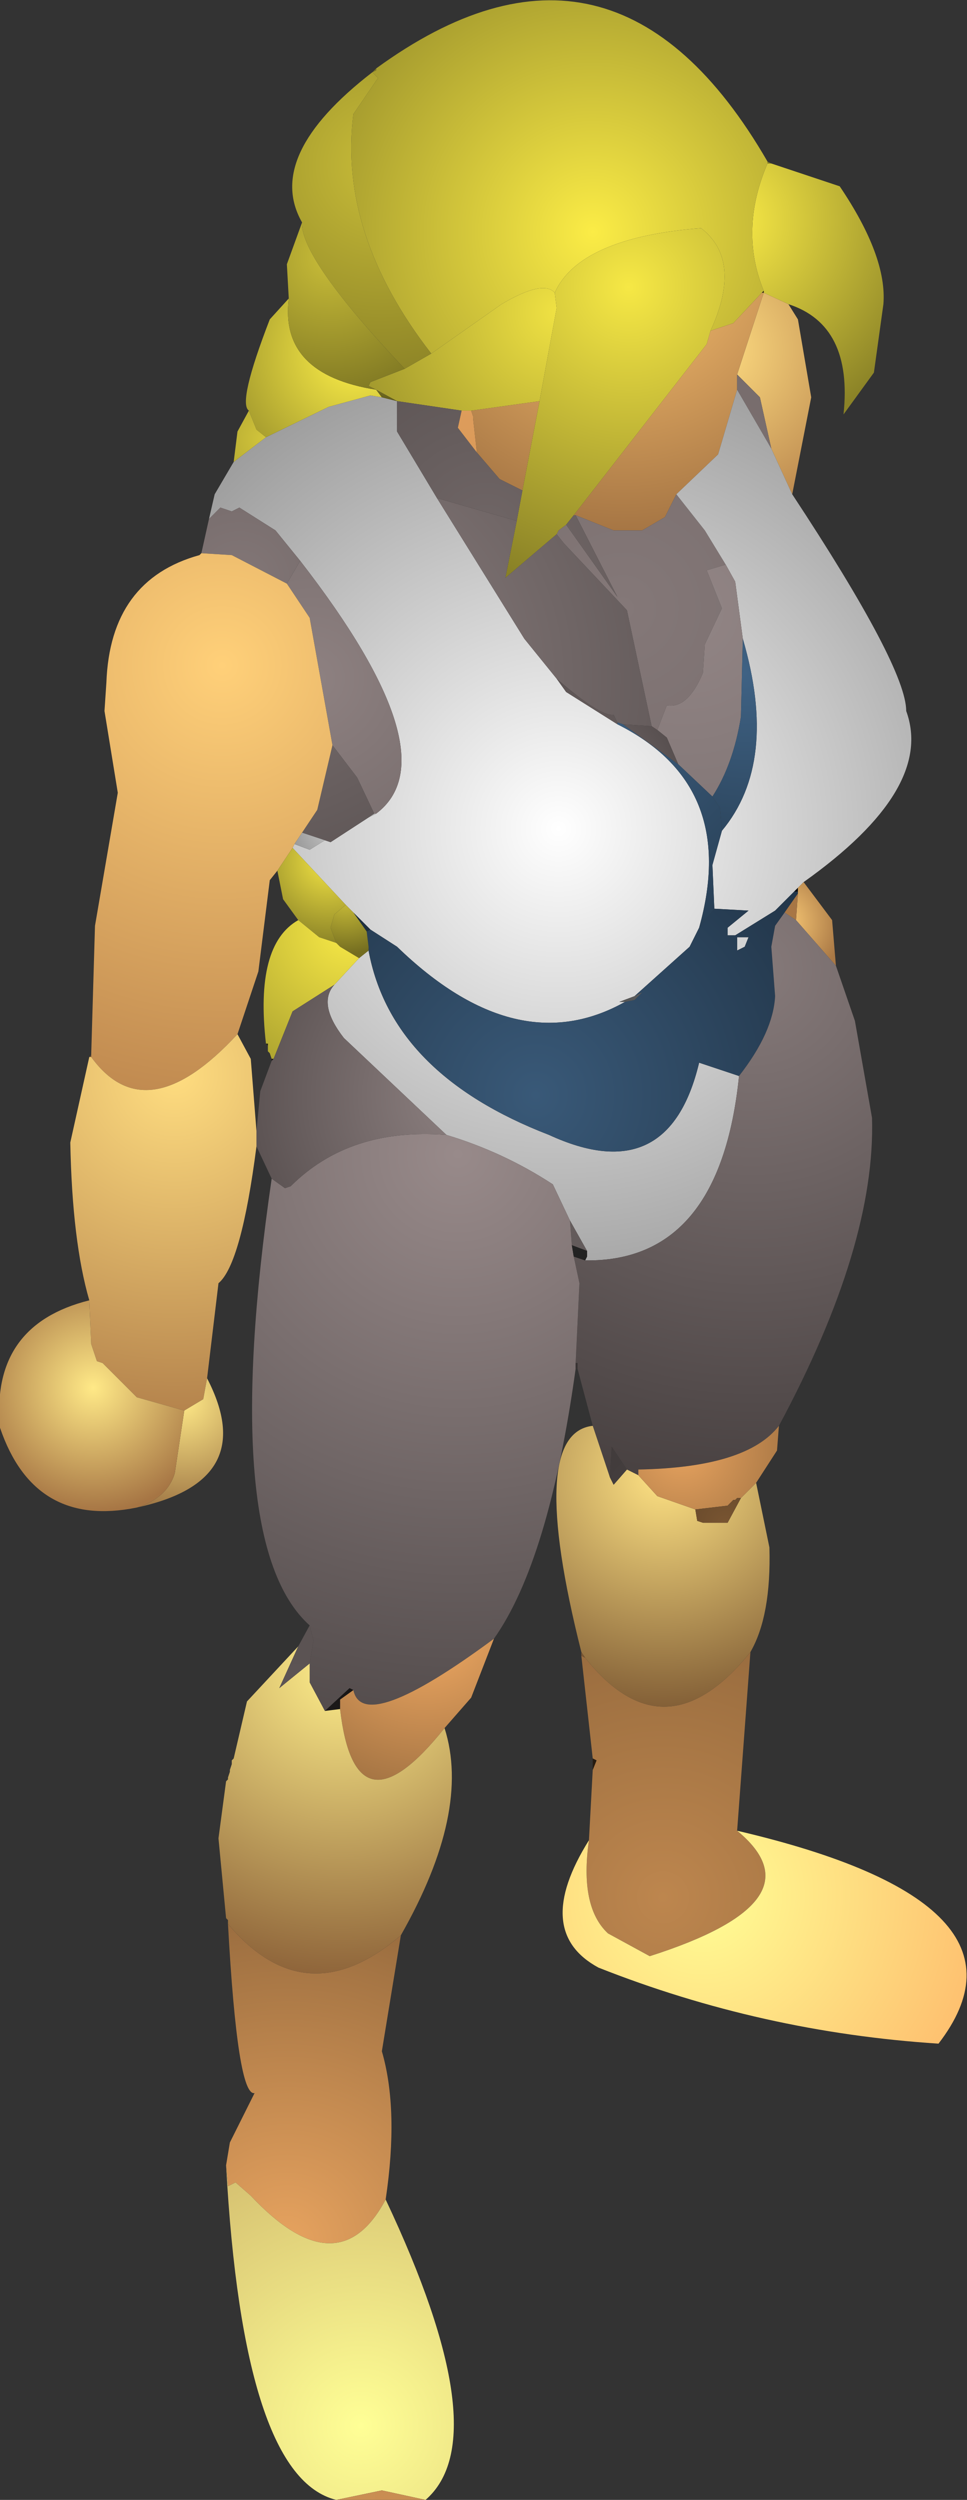 <?xml version="1.0" encoding="UTF-8" standalone="no"?>
<svg xmlns:ffdec="https://www.free-decompiler.com/flash" xmlns:xlink="http://www.w3.org/1999/xlink" ffdec:objectType="shape" height="65.75px" width="25.45px" xmlns="http://www.w3.org/2000/svg">
  <rect width="100%" height="100%" fill="#333333" stroke="none"/>
  <g transform="matrix(1.0, 0.0, 0.0, 1.0, 13.85, 55.0)">
    <path d="M6.35 -50.75 L6.45 -50.7 6.35 -50.7 6.35 -50.75" fill="url(#gradient0)" fill-rule="evenodd" stroke="none"/>
    <path d="M6.35 -50.7 L6.45 -50.7 8.25 -50.1 Q9.5 -48.25 9.4 -47.0 L9.15 -45.2 8.35 -44.1 Q8.6 -46.45 6.9 -47.0 L6.25 -47.3 6.25 -47.35 Q5.6 -48.95 6.35 -50.7" fill="url(#gradient1)" fill-rule="evenodd" stroke="none"/>
    <path d="M6.35 -50.75 L6.35 -50.7 Q5.6 -48.95 6.25 -47.35 L6.2 -47.3 5.45 -46.5 4.85 -46.3 Q5.7 -48.15 4.6 -49.0 1.4 -48.75 0.75 -47.3 0.45 -47.65 -0.65 -47.0 L-2.5 -45.7 Q-4.95 -48.85 -4.55 -52.0 L-3.9 -52.95 -4.05 -53.1 -3.95 -53.15 -3.95 -53.2 Q2.3 -57.75 6.35 -50.75" fill="url(#gradient2)" fill-rule="evenodd" stroke="none"/>
    <path d="M6.9 -47.0 L7.15 -46.6 7.5 -44.55 7.0 -42.0 6.45 -43.2 6.15 -44.55 5.55 -45.15 6.25 -47.3 6.9 -47.0" fill="url(#gradient3)" fill-rule="evenodd" stroke="none"/>
    <path d="M6.2 -47.3 L6.25 -47.35 6.25 -47.3 6.2 -47.3" fill="url(#gradient4)" fill-rule="evenodd" stroke="none"/>
    <path d="M4.85 -46.3 L5.45 -46.5 6.2 -47.3 6.25 -47.3 5.55 -45.15 5.55 -44.75 5.05 -43.05 3.95 -42.0 3.65 -41.4 3.05 -41.05 2.3 -41.05 1.3 -41.45 1.25 -41.45 4.75 -45.95 4.85 -46.3 M0.35 -44.45 L-0.1 -42.1 -0.7 -42.4 -1.3 -43.1 -1.4 -44.0 -1.4 -44.05 -1.45 -44.2 0.35 -44.45" fill="url(#gradient5)" fill-rule="evenodd" stroke="none"/>
    <path d="M5.55 -44.75 L5.55 -45.15 6.15 -44.55 6.45 -43.2 5.55 -44.75 M0.8 -40.95 L0.85 -41.05 1.05 -41.2 2.4 -39.3 1.3 -41.45 2.3 -41.05 3.05 -41.05 3.65 -41.4 3.95 -42.0 4.7 -41.05 5.25 -40.15 4.75 -40.0 5.15 -39.0 4.7 -38.05 4.65 -37.3 Q4.25 -36.35 3.7 -36.45 L3.45 -35.8 3.3 -35.9 2.65 -38.95 1.0 -40.7 0.8 -40.95" fill="url(#gradient6)" fill-rule="evenodd" stroke="none"/>
    <path d="M0.35 -44.45 L0.8 -46.9 0.75 -47.3 Q1.4 -48.75 4.6 -49.0 5.7 -48.15 4.85 -46.3 L4.75 -45.95 1.25 -41.45 1.05 -41.2 0.85 -41.05 0.8 -40.95 -0.55 -39.8 -0.25 -41.3 -0.1 -42.1 0.35 -44.45" fill="url(#gradient7)" fill-rule="evenodd" stroke="none"/>
    <path d="M0.75 -47.3 L0.8 -46.9 0.35 -44.45 -1.45 -44.2 -1.7 -44.2 -3.4 -44.45 -3.95 -44.75 -4.15 -44.85 -4.1 -44.95 -3.2 -45.3 -2.5 -45.7 -0.65 -47.0 Q0.45 -47.65 0.75 -47.3" fill="url(#gradient8)" fill-rule="evenodd" stroke="none"/>
    <path d="M7.0 -42.0 Q10.0 -37.45 10.0 -36.3 10.75 -34.25 7.3 -31.8 L7.15 -31.65 7.05 -31.55 6.55 -31.05 5.5 -30.4 5.3 -30.4 5.3 -30.6 5.85 -31.05 4.95 -31.1 4.9 -32.25 5.15 -33.15 Q6.65 -34.95 5.7 -38.2 L5.5 -39.7 5.25 -40.15 4.7 -41.05 3.95 -42.0 5.05 -43.05 5.55 -44.75 6.45 -43.2 7.0 -42.0 M-8.35 -41.35 L-8.2 -42.0 -7.7 -42.85 -6.85 -43.5 -5.2 -44.3 -4.1 -44.6 -3.8 -44.55 -3.4 -44.45 -3.4 -43.65 -2.35 -41.9 -0.05 -38.2 0.8 -37.15 1.05 -36.8 2.4 -35.95 Q5.6 -34.35 4.55 -30.6 L4.3 -30.1 2.85 -28.8 2.45 -28.65 2.6 -28.65 Q-0.25 -27.05 -3.4 -30.1 L-4.1 -30.55 -4.55 -31.0 -4.75 -31.2 -6.15 -32.7 -6.1 -32.8 -5.7 -32.65 -5.3 -32.9 -5.15 -32.85 -4.15 -33.5 -3.95 -33.6 Q-1.95 -35.1 -5.95 -40.25 L-6.6 -41.05 -7.55 -41.65 -7.75 -41.55 -8.05 -41.65 -8.35 -41.35 M-4.15 -30.0 Q-3.55 -26.75 0.6 -25.15 3.75 -23.7 4.55 -27.05 L5.6 -26.7 Q5.1 -21.8 1.55 -21.85 L1.6 -21.95 1.6 -22.1 1.15 -22.9 0.7 -23.85 Q-0.6 -24.7 -2.1 -25.15 L-4.8 -27.7 Q-5.5 -28.6 -5.05 -29.1 L-4.4 -29.8 -4.15 -30.0 M5.55 -30.35 L5.85 -30.35 5.75 -30.1 5.55 -30.0 5.55 -30.35" fill="url(#gradient9)" fill-rule="evenodd" stroke="none"/>
    <path d="M-0.25 -41.3 L-0.55 -39.8 0.8 -40.95 1.0 -40.7 2.65 -38.95 3.3 -35.9 2.55 -35.95 2.4 -36.0 2.3 -36.2 Q1.95 -36.15 0.8 -37.15 L-0.05 -38.2 -2.35 -41.9 -0.25 -41.3 M1.05 -41.2 L1.25 -41.45 1.3 -41.45 2.4 -39.3 1.05 -41.2 M-5.1 -35.4 L-5.7 -38.75 -6.3 -39.65 -5.95 -40.25 Q-1.95 -35.1 -3.95 -33.6 L-4.0 -33.6 -4.45 -34.55 -5.1 -35.4" fill="url(#gradient10)" fill-rule="evenodd" stroke="none"/>
    <path d="M5.25 -40.15 L5.5 -39.7 5.7 -38.2 5.65 -36.15 Q5.45 -34.9 4.9 -34.05 L4.0 -34.9 3.7 -35.6 3.45 -35.8 3.7 -36.45 Q4.25 -36.35 4.65 -37.3 L4.7 -38.05 5.15 -39.0 4.75 -40.0 5.25 -40.15 M1.2 -22.25 L1.15 -22.9 1.6 -22.1 1.2 -22.25" fill="url(#gradient11)" fill-rule="evenodd" stroke="none"/>
    <path d="M5.7 -38.2 Q6.65 -34.95 5.15 -33.15 L5.1 -33.75 4.9 -34.05 Q5.45 -34.9 5.65 -36.15 L5.7 -38.2" fill="url(#gradient12)" fill-rule="evenodd" stroke="none"/>
    <path d="M5.15 -33.15 L4.9 -32.25 4.95 -31.1 4.55 -30.6 Q5.6 -34.35 2.4 -35.95 L2.4 -36.0 2.55 -35.95 4.0 -34.9 4.9 -34.05 5.1 -33.75 5.15 -33.15" fill="url(#gradient13)" fill-rule="evenodd" stroke="none"/>
    <path d="M4.95 -31.1 L5.85 -31.05 5.3 -30.6 5.3 -30.4 5.5 -30.4 6.55 -31.05 7.05 -31.55 7.15 -31.55 7.15 -31.5 6.8 -31.0 6.55 -30.65 6.45 -30.1 6.55 -28.8 Q6.5 -27.85 5.6 -26.7 L4.55 -27.05 Q3.75 -23.7 0.6 -25.15 -3.55 -26.75 -4.15 -30.0 L-4.15 -30.1 -4.2 -30.5 -4.1 -30.55 -3.4 -30.1 Q-0.25 -27.05 2.6 -28.65 L2.85 -28.7 3.05 -28.9 2.85 -28.8 4.3 -30.1 4.55 -30.6 4.95 -31.1 M5.55 -30.35 L5.55 -30.0 5.75 -30.1 5.85 -30.35 5.55 -30.35" fill="url(#gradient14)" fill-rule="evenodd" stroke="none"/>
    <path d="M7.05 -31.55 L7.15 -31.65 7.15 -31.55 7.05 -31.55 M-4.1 -30.55 L-4.2 -30.5 -4.55 -31.0 -4.1 -30.55" fill="url(#gradient15)" fill-rule="evenodd" stroke="none"/>
    <path d="M7.3 -31.8 L8.05 -30.8 8.15 -29.6 7.1 -30.8 7.15 -31.5 7.15 -31.55 7.15 -31.65 7.3 -31.8" fill="url(#gradient16)" fill-rule="evenodd" stroke="none"/>
    <path d="M6.8 -31.0 L7.15 -31.5 7.1 -30.8 6.8 -31.0" fill="url(#gradient17)" fill-rule="evenodd" stroke="none"/>
    <path d="M3.45 -35.8 L3.7 -35.6 4.0 -34.9 2.55 -35.95 3.3 -35.9 3.45 -35.8 M2.4 -36.0 L2.4 -35.95 1.05 -36.8 0.8 -37.15 Q1.95 -36.15 2.3 -36.2 L2.4 -36.0" fill="url(#gradient18)" fill-rule="evenodd" stroke="none"/>
    <path d="M2.85 -28.8 L3.05 -28.9 2.85 -28.7 2.6 -28.65 2.45 -28.65 2.85 -28.8" fill="url(#gradient19)" fill-rule="evenodd" stroke="none"/>
    <path d="M8.15 -29.6 L8.65 -28.15 9.1 -25.6 Q9.2 -22.25 6.65 -17.5 5.8 -16.4 2.95 -16.35 L2.95 -16.2 2.65 -16.35 2.25 -16.95 2.2 -16.15 1.75 -17.5 1.35 -19.0 1.35 -19.15 1.3 -19.15 1.4 -21.25 1.25 -21.95 1.55 -21.85 Q5.1 -21.8 5.6 -26.7 6.5 -27.85 6.55 -28.8 L6.45 -30.1 6.55 -30.65 6.8 -31.0 7.1 -30.8 8.15 -29.6" fill="url(#gradient20)" fill-rule="evenodd" stroke="none"/>
    <path d="M1.3 -19.0 Q0.6 -13.95 -0.85 -11.9 -4.3 -9.35 -4.55 -10.55 L-4.65 -10.6 -5.3 -10.0 -5.7 -10.75 -5.7 -11.25 -5.6 -11.85 -5.7 -12.25 Q-8.1 -14.4 -6.7 -24.0 L-6.35 -23.75 -6.2 -23.8 Q-4.65 -25.35 -2.1 -25.15 -0.6 -24.7 0.7 -23.85 L1.15 -22.9 1.2 -22.25 1.25 -21.95 1.4 -21.25 1.3 -19.15 1.3 -19.0" fill="url(#gradient21)" fill-rule="evenodd" stroke="none"/>
    <path d="M1.6 -22.1 L1.6 -21.95 1.55 -21.85 1.25 -21.95 1.2 -22.25 1.6 -22.1" fill="url(#gradient22)" fill-rule="evenodd" stroke="none"/>
    <path d="M1.35 -19.0 L1.3 -19.0 1.3 -19.15 1.35 -19.15 1.35 -19.0" fill="url(#gradient23)" fill-rule="evenodd" stroke="none"/>
    <path d="M6.05 -16.0 L6.4 -14.3 Q6.45 -12.5 5.9 -11.55 3.65 -8.75 1.55 -11.4 L1.45 -11.55 Q0.0 -17.3 1.75 -17.5 L2.2 -16.15 2.3 -15.95 2.65 -16.35 2.95 -16.2 3.45 -15.65 4.45 -15.3 4.5 -15.0 4.65 -14.95 5.3 -14.95 5.65 -15.6 6.05 -16.0" fill="url(#gradient24)" fill-rule="evenodd" stroke="none"/>
    <path d="M6.65 -17.5 L6.6 -16.85 6.05 -16.0 5.65 -15.6 5.55 -15.6 5.5 -15.55 5.45 -15.55 5.3 -15.4 4.45 -15.3 3.45 -15.65 2.95 -16.2 2.95 -16.35 Q5.8 -16.4 6.65 -17.5" fill="url(#gradient25)" fill-rule="evenodd" stroke="none"/>
    <path d="M2.65 -16.35 L2.3 -15.95 2.2 -16.15 2.25 -16.95 2.65 -16.35" fill="url(#gradient26)" fill-rule="evenodd" stroke="none"/>
    <path d="M4.45 -15.3 L5.3 -15.4 5.45 -15.55 5.5 -15.55 5.55 -15.6 5.65 -15.6 5.3 -14.95 4.65 -14.95 4.5 -15.0 4.45 -15.3" fill="url(#gradient27)" fill-rule="evenodd" stroke="none"/>
    <path d="M5.9 -11.55 L5.55 -6.85 Q7.8 -5.0 3.25 -3.55 L2.15 -4.15 Q1.4 -4.85 1.65 -6.6 L1.75 -8.45 1.85 -8.7 1.75 -8.75 1.45 -11.45 1.55 -11.4 Q3.65 -8.75 5.9 -11.55" fill="url(#gradient28)" fill-rule="evenodd" stroke="none"/>
    <path d="M1.45 -11.45 L1.45 -11.55 1.55 -11.4 1.45 -11.45" fill="url(#gradient29)" fill-rule="evenodd" stroke="none"/>
    <path d="M1.75 -8.45 L1.75 -8.75 1.85 -8.7 1.75 -8.45" fill="url(#gradient30)" fill-rule="evenodd" stroke="none"/>
    <path d="M5.55 -6.85 Q13.7 -4.95 10.85 -1.25 6.2 -1.55 1.9 -3.25 0.15 -4.2 1.65 -6.6 1.4 -4.85 2.15 -4.15 L3.25 -3.55 Q7.8 -5.0 5.55 -6.85" fill="url(#gradient31)" fill-rule="evenodd" stroke="none"/>
    <path d="M-4.05 -53.1 L-3.95 -53.2 -3.95 -53.15 -4.05 -53.1" fill="url(#gradient32)" fill-rule="evenodd" stroke="none"/>
    <path d="M-5.9 -49.15 Q-6.9 -50.9 -4.05 -53.1 L-3.9 -52.95 -4.55 -52.0 Q-4.95 -48.85 -2.5 -45.7 L-3.2 -45.3 Q-5.95 -48.2 -5.9 -49.15" fill="url(#gradient33)" fill-rule="evenodd" stroke="none"/>
    <path d="M-7.3 -44.2 Q-7.6 -44.4 -6.75 -46.6 L-6.25 -47.15 Q-6.5 -45.15 -3.95 -44.75 L-3.8 -44.55 -4.1 -44.6 -5.2 -44.3 -6.85 -43.5 -7.1 -43.7 -7.3 -44.2" fill="url(#gradient34)" fill-rule="evenodd" stroke="none"/>
    <path d="M-3.95 -44.75 L-3.4 -44.45 -3.8 -44.55 -3.95 -44.75" fill="url(#gradient35)" fill-rule="evenodd" stroke="none"/>
    <path d="M-6.25 -47.15 L-6.3 -48.05 -5.9 -49.15 Q-5.95 -48.2 -3.2 -45.3 L-4.1 -44.95 -4.15 -44.85 -3.95 -44.75 Q-6.5 -45.15 -6.25 -47.15" fill="url(#gradient36)" fill-rule="evenodd" stroke="none"/>
    <path d="M-0.1 -42.1 L-0.25 -41.3 -2.35 -41.9 -3.4 -43.65 -3.4 -44.45 -1.7 -44.2 -1.8 -43.75 -1.3 -43.1 -0.7 -42.4 -0.1 -42.1" fill="url(#gradient37)" fill-rule="evenodd" stroke="none"/>
    <path d="M-1.7 -44.2 L-1.45 -44.2 -1.4 -44.05 -1.4 -44.0 -1.3 -43.1 -1.8 -43.75 -1.7 -44.2" fill="url(#gradient38)" fill-rule="evenodd" stroke="none"/>
    <path d="M-7.7 -42.85 L-7.6 -43.65 -7.3 -44.2 -7.1 -43.7 -6.85 -43.5 -7.7 -42.85" fill="url(#gradient39)" fill-rule="evenodd" stroke="none"/>
    <path d="M-8.55 -40.45 L-8.35 -41.35 -8.05 -41.65 -7.75 -41.55 -7.55 -41.65 -6.6 -41.05 -5.95 -40.25 -6.3 -39.65 -7.75 -40.4 -8.55 -40.45 M-5.1 -35.4 L-4.45 -34.55 -4.0 -33.6 -4.15 -33.5 -5.15 -32.85 -5.3 -32.9 -5.9 -33.1 -5.5 -33.7 -5.1 -35.4" fill="url(#gradient40)" fill-rule="evenodd" stroke="none"/>
    <path d="M-11.45 -27.25 L-11.35 -30.65 -10.75 -34.15 -11.1 -36.3 -11.05 -37.05 Q-10.95 -39.75 -8.6 -40.4 L-8.55 -40.45 -7.75 -40.4 -6.3 -39.65 -5.7 -38.75 -5.1 -35.4 -5.5 -33.7 -5.9 -33.1 -6.1 -32.8 -6.15 -32.7 -6.55 -32.1 -6.75 -31.85 -7.05 -29.45 -7.6 -27.8 Q-10.0 -25.2 -11.45 -27.2 L-11.45 -27.25" fill="url(#gradient41)" fill-rule="evenodd" stroke="none"/>
    <path d="M-11.5 -27.2 L-11.45 -27.25 -11.45 -27.2 -11.5 -27.2" fill="url(#gradient42)" fill-rule="evenodd" stroke="none"/>
    <path d="M-7.1 -24.85 Q-7.5 -21.75 -8.1 -21.25 L-8.4 -18.75 -8.5 -18.2 -9.0 -17.9 -10.25 -18.25 -11.15 -19.15 -11.3 -19.2 -11.45 -19.65 -11.5 -20.8 Q-11.95 -22.35 -12.0 -24.95 L-11.5 -27.2 -11.45 -27.2 Q-10.0 -25.2 -7.6 -27.8 L-7.25 -27.15 -7.1 -25.25 -7.1 -24.85" fill="url(#gradient43)" fill-rule="evenodd" stroke="none"/>
    <path d="M-4.0 -33.6 L-3.95 -33.6 -4.15 -33.5 -4.0 -33.6 M-5.9 -33.1 L-5.3 -32.9 -5.7 -32.65 -6.1 -32.8 -5.9 -33.1" fill="url(#gradient44)" fill-rule="evenodd" stroke="none"/>
    <path d="M-4.2 -30.5 L-4.15 -30.1 -4.15 -30.0 -4.4 -29.8 -4.9 -30.1 -5.0 -30.2 -5.15 -30.6 -5.05 -30.95 -4.75 -31.2 -4.55 -31.0 -4.2 -30.5" fill="url(#gradient45)" fill-rule="evenodd" stroke="none"/>
    <path d="M-4.75 -31.2 L-5.05 -30.95 -5.15 -30.6 -5.0 -30.2 -5.45 -30.35 -6.0 -30.8 -6.4 -31.35 -6.55 -32.1 -6.15 -32.7 -4.75 -31.2" fill="url(#gradient46)" fill-rule="evenodd" stroke="none"/>
    <path d="M-5.0 -30.2 L-4.9 -30.1 -4.4 -29.8 -5.05 -29.1 -6.15 -28.4 -6.65 -27.15 -6.7 -27.15 -6.75 -27.3 -6.8 -27.35 -6.8 -27.5 -6.8 -27.55 -6.85 -27.55 Q-7.15 -30.15 -6.0 -30.8 L-5.45 -30.35 -5.0 -30.2" fill="url(#gradient47)" fill-rule="evenodd" stroke="none"/>
    <path d="M-6.8 -27.5 L-6.85 -27.55 -6.8 -27.55 -6.8 -27.5" fill="url(#gradient48)" fill-rule="evenodd" stroke="none"/>
    <path d="M-6.7 -27.1 L-6.7 -27.15 -6.65 -27.15 -6.7 -27.1" fill="url(#gradient49)" fill-rule="evenodd" stroke="none"/>
    <path d="M-6.7 -24.0 L-7.1 -24.85 -7.1 -25.25 -7.0 -26.3 -6.7 -27.1 -6.65 -27.15 -6.15 -28.4 -5.05 -29.1 Q-5.5 -28.6 -4.8 -27.7 L-2.1 -25.15 Q-4.65 -25.35 -6.2 -23.8 L-6.35 -23.75 -6.7 -24.0" fill="url(#gradient50)" fill-rule="evenodd" stroke="none"/>
    <path d="M-8.4 -18.75 Q-7.0 -16.05 -10.25 -15.35 -9.45 -15.6 -9.25 -16.25 L-9.0 -17.9 -8.5 -18.2 -8.4 -18.75" fill="url(#gradient51)" fill-rule="evenodd" stroke="none"/>
    <path d="M-10.25 -15.35 Q-12.95 -14.8 -13.85 -17.45 -14.1 -20.15 -11.5 -20.8 L-11.45 -19.65 -11.3 -19.2 -11.15 -19.15 -10.25 -18.25 -9.0 -17.9 -9.25 -16.25 Q-9.45 -15.6 -10.25 -15.35" fill="url(#gradient52)" fill-rule="evenodd" stroke="none"/>
    <path d="M-0.85 -11.9 L-1.45 -10.35 -2.15 -9.55 Q-4.5 -6.6 -4.9 -10.05 L-4.9 -10.3 -4.55 -10.55 Q-4.3 -9.35 -0.85 -11.9" fill="url(#gradient53)" fill-rule="evenodd" stroke="none"/>
    <path d="M-5.3 -10.0 L-4.65 -10.6 -4.55 -10.55 -4.9 -10.3 -4.9 -10.05 -5.3 -10.0" fill="url(#gradient54)" fill-rule="evenodd" stroke="none"/>
    <path d="M-2.15 -9.55 Q-1.45 -7.35 -3.3 -4.1 -5.8 -1.95 -7.85 -4.4 L-7.85 -4.5 -7.9 -4.55 -8.1 -6.65 -7.9 -8.15 -7.85 -8.2 -7.85 -8.25 -7.8 -8.4 -7.8 -8.45 -7.75 -8.6 -7.75 -8.7 -7.7 -8.75 -7.35 -10.25 -6.0 -11.7 -6.5 -10.6 -5.7 -11.25 -5.7 -10.75 -5.3 -10.0 -4.9 -10.05 Q-4.5 -6.6 -2.15 -9.55" fill="url(#gradient55)" fill-rule="evenodd" stroke="none"/>
    <path d="M-6.0 -11.7 L-5.7 -12.25 -5.6 -11.85 -5.7 -11.25 -6.5 -10.6 -6.0 -11.7" fill="url(#gradient56)" fill-rule="evenodd" stroke="none"/>
    <path d="M-3.3 -4.1 L-3.8 -1.05 Q-3.35 0.5 -3.7 2.85 -4.95 5.2 -7.25 2.75 L-7.65 2.4 -7.85 2.5 -7.9 1.95 -7.8 1.35 -7.15 0.05 Q-7.6 0.15 -7.85 -4.4 -5.8 -1.95 -3.3 -4.1" fill="url(#gradient57)" fill-rule="evenodd" stroke="none"/>
    <path d="M-3.7 2.85 Q-0.75 9.1 -2.65 10.75 L-3.8 10.5 -5.0 10.75 Q-7.45 10.15 -7.9 1.95 L-7.85 2.5 -7.65 2.4 -7.25 2.75 Q-4.95 5.2 -3.7 2.85" fill="url(#gradient58)" fill-rule="evenodd" stroke="none"/>
    <path d="M-2.65 10.75 L-5.0 10.75 -3.8 10.5 -2.65 10.75" fill="url(#gradient59)" fill-rule="evenodd" stroke="none"/>
  </g>
  <defs>
    <radialGradient cx="0" cy="0" gradientTransform="matrix(0.002, 0.0, 0.0, 0.002, 4.8, -50.25)" gradientUnits="userSpaceOnUse" id="gradient0" r="819.2" spreadMethod="pad">
      <stop offset="0.0" stop-color="#948b29"/>
      <stop offset="1.0" stop-color="#7f7824"/>
    </radialGradient>
    <radialGradient cx="0" cy="0" gradientTransform="matrix(0.007, 0.0, 0.0, 0.007, 5.25, -49.2)" gradientUnits="userSpaceOnUse" id="gradient1" r="819.2" spreadMethod="pad">
      <stop offset="0.0" stop-color="#fced47"/>
      <stop offset="1.0" stop-color="#8b8327"/>
    </radialGradient>
    <radialGradient cx="0" cy="0" gradientTransform="matrix(0.009, 0.0, 0.0, 0.009, 1.75, -48.9)" gradientUnits="userSpaceOnUse" id="gradient2" r="819.2" spreadMethod="pad">
      <stop offset="0.0" stop-color="#fbec46"/>
      <stop offset="1.0" stop-color="#a49a2e"/>
    </radialGradient>
    <radialGradient cx="0" cy="0" gradientTransform="matrix(0.006, 0.0, 0.0, 0.006, 4.95, -45.8)" gradientUnits="userSpaceOnUse" id="gradient3" r="819.2" spreadMethod="pad">
      <stop offset="0.0" stop-color="#ffdd81"/>
      <stop offset="1.0" stop-color="#b47f49"/>
    </radialGradient>
    <radialGradient cx="0" cy="0" gradientTransform="matrix(0.005, 0.0, 0.0, 0.005, 6.25, -47.4)" gradientUnits="userSpaceOnUse" id="gradient4" r="819.2" spreadMethod="pad">
      <stop offset="0.0" stop-color="#222009"/>
      <stop offset="1.0" stop-color="#222009"/>
    </radialGradient>
    <radialGradient cx="0" cy="0" gradientTransform="matrix(0.009, 0.0, 0.0, 0.009, 2.55, -48.25)" gradientUnits="userSpaceOnUse" id="gradient5" r="819.2" spreadMethod="pad">
      <stop offset="0.0" stop-color="#ffc472"/>
      <stop offset="1.0" stop-color="#a47443"/>
    </radialGradient>
    <radialGradient cx="0" cy="0" gradientTransform="matrix(0.01, 0.0, 0.0, 0.01, 2.55, -39.0)" gradientUnits="userSpaceOnUse" id="gradient6" r="819.2" spreadMethod="pad">
      <stop offset="0.0" stop-color="#847878"/>
      <stop offset="1.0" stop-color="#756a6a"/>
    </radialGradient>
    <radialGradient cx="0" cy="0" gradientTransform="matrix(0.01, 0.0, 0.0, 0.01, 2.7, -47.45)" gradientUnits="userSpaceOnUse" id="gradient7" r="819.2" spreadMethod="pad">
      <stop offset="0.0" stop-color="#f6e845"/>
      <stop offset="1.0" stop-color="#888026"/>
    </radialGradient>
    <radialGradient cx="0" cy="0" gradientTransform="matrix(0.007, 0.0, 0.0, 0.007, 0.85, -46.8)" gradientUnits="userSpaceOnUse" id="gradient8" r="819.2" spreadMethod="pad">
      <stop offset="0.0" stop-color="#f0e243"/>
      <stop offset="1.0" stop-color="#9e952c"/>
    </radialGradient>
    <radialGradient cx="0" cy="0" gradientTransform="matrix(0.016, 0.0, 0.0, 0.016, 0.85, -33.2)" gradientUnits="userSpaceOnUse" id="gradient9" r="819.2" spreadMethod="pad">
      <stop offset="0.0" stop-color="#ffffff"/>
      <stop offset="1.0" stop-color="#9c9c9c"/>
    </radialGradient>
    <radialGradient cx="0" cy="0" gradientTransform="matrix(0.011, 0.0, 0.0, 0.011, -5.65, -37.15)" gradientUnits="userSpaceOnUse" id="gradient10" r="819.2" spreadMethod="pad">
      <stop offset="0.0" stop-color="#8e8181"/>
      <stop offset="1.0" stop-color="#665d5d"/>
    </radialGradient>
    <radialGradient cx="0" cy="0" gradientTransform="matrix(0.021, 0.0, 0.0, 0.021, 4.2, -38.95)" gradientUnits="userSpaceOnUse" id="gradient11" r="819.2" spreadMethod="pad">
      <stop offset="0.0" stop-color="#928585"/>
      <stop offset="1.0" stop-color="#625a5a"/>
    </radialGradient>
    <radialGradient cx="0" cy="0" gradientTransform="matrix(0.005, 0.0, 0.0, 0.005, 5.75, -37.3)" gradientUnits="userSpaceOnUse" id="gradient12" r="819.2" spreadMethod="pad">
      <stop offset="0.0" stop-color="#3f6284"/>
      <stop offset="1.0" stop-color="#2e4861"/>
    </radialGradient>
    <radialGradient cx="0" cy="0" gradientTransform="matrix(0.007, 0.0, 0.0, 0.007, 2.4, -36.0)" gradientUnits="userSpaceOnUse" id="gradient13" r="819.2" spreadMethod="pad">
      <stop offset="0.0" stop-color="#3b5c7c"/>
      <stop offset="1.0" stop-color="#283f55"/>
    </radialGradient>
    <radialGradient cx="0" cy="0" gradientTransform="matrix(0.011, 0.0, 0.0, 0.011, 0.25, -26.2)" gradientUnits="userSpaceOnUse" id="gradient14" r="819.2" spreadMethod="pad">
      <stop offset="0.0" stop-color="#395978"/>
      <stop offset="1.0" stop-color="#213447"/>
    </radialGradient>
    <radialGradient cx="0" cy="0" gradientTransform="matrix(0.014, 0.0, 0.0, 0.014, -4.3, -30.65)" gradientUnits="userSpaceOnUse" id="gradient15" r="819.2" spreadMethod="pad">
      <stop offset="0.0" stop-color="#1e2f3f"/>
      <stop offset="1.0" stop-color="#080c10"/>
    </radialGradient>
    <radialGradient cx="0" cy="0" gradientTransform="matrix(0.002, 0.0, 0.0, 0.002, 6.7, -30.75)" gradientUnits="userSpaceOnUse" id="gradient16" r="819.2" spreadMethod="pad">
      <stop offset="0.0" stop-color="#ffcf79"/>
      <stop offset="1.0" stop-color="#a97845"/>
    </radialGradient>
    <radialGradient cx="0" cy="0" gradientTransform="matrix(0.005, 0.0, 0.0, 0.005, 6.35, -28.4)" gradientUnits="userSpaceOnUse" id="gradient17" r="819.2" spreadMethod="pad">
      <stop offset="0.0" stop-color="#af7b48"/>
      <stop offset="1.0" stop-color="#a47443"/>
    </radialGradient>
    <radialGradient cx="0" cy="0" gradientTransform="matrix(0.005, 0.0, 0.0, 0.005, 0.3, -33.4)" gradientUnits="userSpaceOnUse" id="gradient18" r="819.2" spreadMethod="pad">
      <stop offset="0.0" stop-color="#8f8282"/>
      <stop offset="1.0" stop-color="#574f4f"/>
    </radialGradient>
    <radialGradient cx="0" cy="0" gradientTransform="matrix(0.002, 0.0, 0.0, 0.002, 3.1, -29.05)" gradientUnits="userSpaceOnUse" id="gradient19" r="819.2" spreadMethod="pad">
      <stop offset="0.0" stop-color="#606060"/>
      <stop offset="1.0" stop-color="#444444"/>
    </radialGradient>
    <radialGradient cx="0" cy="0" gradientTransform="matrix(0.017, 0.0, 0.0, 0.017, 5.95, -29.5)" gradientUnits="userSpaceOnUse" id="gradient20" r="819.2" spreadMethod="pad">
      <stop offset="0.0" stop-color="#867a7a"/>
      <stop offset="1.0" stop-color="#474040"/>
    </radialGradient>
    <radialGradient cx="0" cy="0" gradientTransform="matrix(0.019, 0.0, 0.0, 0.019, -1.8, -24.65)" gradientUnits="userSpaceOnUse" id="gradient21" r="819.2" spreadMethod="pad">
      <stop offset="0.0" stop-color="#988a8a"/>
      <stop offset="1.0" stop-color="#514a4a"/>
    </radialGradient>
    <radialGradient cx="0" cy="0" gradientTransform="matrix(0.029, 0.0, 0.0, 0.029, -6.15, -44.0)" gradientUnits="userSpaceOnUse" id="gradient22" r="819.2" spreadMethod="pad">
      <stop offset="0.0" stop-color="#7f7f7f"/>
      <stop offset="1.0" stop-color="#202020"/>
    </radialGradient>
    <radialGradient cx="0" cy="0" gradientTransform="matrix(0.003, 0.0, 0.0, 0.003, 1.55, -18.25)" gradientUnits="userSpaceOnUse" id="gradient23" r="819.2" spreadMethod="pad">
      <stop offset="0.0" stop-color="#443e3e"/>
      <stop offset="1.0" stop-color="#221e1e"/>
    </radialGradient>
    <radialGradient cx="0" cy="0" gradientTransform="matrix(0.008, 0.0, 0.0, 0.008, 3.6, -16.25)" gradientUnits="userSpaceOnUse" id="gradient24" r="819.2" spreadMethod="pad">
      <stop offset="0.0" stop-color="#ffe384"/>
      <stop offset="1.0" stop-color="#7b5732"/>
    </radialGradient>
    <radialGradient cx="0" cy="0" gradientTransform="matrix(0.004, 0.0, 0.0, 0.004, 4.1, -16.9)" gradientUnits="userSpaceOnUse" id="gradient25" r="819.2" spreadMethod="pad">
      <stop offset="0.0" stop-color="#e7a35f"/>
      <stop offset="1.0" stop-color="#a07141"/>
    </radialGradient>
    <radialGradient cx="0" cy="0" gradientTransform="matrix(0.002, 0.0, 0.0, 0.002, 2.85, -16.0)" gradientUnits="userSpaceOnUse" id="gradient26" r="819.2" spreadMethod="pad">
      <stop offset="0.0" stop-color="#443e3e"/>
      <stop offset="1.0" stop-color="#403a3a"/>
    </radialGradient>
    <radialGradient cx="0" cy="0" gradientTransform="matrix(0.002, 0.0, 0.0, 0.002, 5.25, -14.9)" gradientUnits="userSpaceOnUse" id="gradient27" r="819.2" spreadMethod="pad">
      <stop offset="0.0" stop-color="#795532"/>
      <stop offset="1.0" stop-color="#614528"/>
    </radialGradient>
    <radialGradient cx="0" cy="0" gradientTransform="matrix(0.009, 0.0, 0.0, 0.009, 3.6, -5.1)" gradientUnits="userSpaceOnUse" id="gradient28" r="819.2" spreadMethod="pad">
      <stop offset="0.0" stop-color="#bd864e"/>
      <stop offset="1.0" stop-color="#976b3e"/>
    </radialGradient>
    <radialGradient cx="0" cy="0" gradientTransform="matrix(0.007, 0.0, 0.0, 0.007, 1.05, -12.4)" gradientUnits="userSpaceOnUse" id="gradient29" r="819.2" spreadMethod="pad">
      <stop offset="0.0" stop-color="#8b6239"/>
      <stop offset="1.0" stop-color="#261b10"/>
    </radialGradient>
    <radialGradient cx="0" cy="0" gradientTransform="matrix(0.005, 0.0, 0.0, 0.005, 1.55, -10.45)" gradientUnits="userSpaceOnUse" id="gradient30" r="819.2" spreadMethod="pad">
      <stop offset="0.0" stop-color="#261b10"/>
      <stop offset="1.0" stop-color="#261b10"/>
    </radialGradient>
    <radialGradient cx="0" cy="0" gradientTransform="matrix(0.009, 0.0, 0.0, 0.009, 4.65, -5.15)" gradientUnits="userSpaceOnUse" id="gradient31" r="819.2" spreadMethod="pad">
      <stop offset="0.0" stop-color="#ffff95"/>
      <stop offset="1.0" stop-color="#fec170"/>
    </radialGradient>
    <radialGradient cx="0" cy="0" gradientTransform="matrix(0.006, 0.0, 0.0, 0.006, -4.3, -52.95)" gradientUnits="userSpaceOnUse" id="gradient32" r="819.2" spreadMethod="pad">
      <stop offset="0.0" stop-color="#817a24"/>
      <stop offset="1.0" stop-color="#413d12"/>
    </radialGradient>
    <radialGradient cx="0" cy="0" gradientTransform="matrix(0.007, 0.0, 0.0, 0.007, -3.8, -50.65)" gradientUnits="userSpaceOnUse" id="gradient33" r="819.2" spreadMethod="pad">
      <stop offset="0.0" stop-color="#c8bc38"/>
      <stop offset="1.0" stop-color="#8b8226"/>
    </radialGradient>
    <radialGradient cx="0" cy="0" gradientTransform="matrix(0.004, 0.0, 0.0, 0.004, -4.5, -45.7)" gradientUnits="userSpaceOnUse" id="gradient34" r="819.2" spreadMethod="pad">
      <stop offset="0.0" stop-color="#fff148"/>
      <stop offset="1.0" stop-color="#a99f2f"/>
    </radialGradient>
    <radialGradient cx="0" cy="0" gradientTransform="matrix(0.001, 0.0, 0.0, 0.001, -3.65, -45.2)" gradientUnits="userSpaceOnUse" id="gradient35" r="819.2" spreadMethod="pad">
      <stop offset="0.0" stop-color="#938b29"/>
      <stop offset="1.0" stop-color="#5c571a"/>
    </radialGradient>
    <radialGradient cx="0" cy="0" gradientTransform="matrix(0.005, 0.0, 0.0, 0.005, -5.15, -48.25)" gradientUnits="userSpaceOnUse" id="gradient36" r="819.2" spreadMethod="pad">
      <stop offset="0.0" stop-color="#c9bd38"/>
      <stop offset="1.0" stop-color="#787121"/>
    </radialGradient>
    <radialGradient cx="0" cy="0" gradientTransform="matrix(0.006, 0.0, 0.0, 0.006, -1.05, -41.0)" gradientUnits="userSpaceOnUse" id="gradient37" r="819.2" spreadMethod="pad">
      <stop offset="0.0" stop-color="#706666"/>
      <stop offset="1.0" stop-color="#5d5555"/>
    </radialGradient>
    <radialGradient cx="0" cy="0" gradientTransform="matrix(0.003, 0.0, 0.0, 0.003, -1.5, -45.65)" gradientUnits="userSpaceOnUse" id="gradient38" r="819.2" spreadMethod="pad">
      <stop offset="0.0" stop-color="#e29f5d"/>
      <stop offset="1.0" stop-color="#db9b5a"/>
    </radialGradient>
    <radialGradient cx="0" cy="0" gradientTransform="matrix(0.002, 0.0, 0.0, 0.002, -6.85, -43.45)" gradientUnits="userSpaceOnUse" id="gradient39" r="819.2" spreadMethod="pad">
      <stop offset="0.0" stop-color="#d3c63b"/>
      <stop offset="1.0" stop-color="#aca130"/>
    </radialGradient>
    <radialGradient cx="0" cy="0" gradientTransform="matrix(0.01, 0.0, 0.0, 0.01, -7.55, -39.7)" gradientUnits="userSpaceOnUse" id="gradient40" r="819.2" spreadMethod="pad">
      <stop offset="0.0" stop-color="#837777"/>
      <stop offset="1.0" stop-color="#5d5555"/>
    </radialGradient>
    <radialGradient cx="0" cy="0" gradientTransform="matrix(0.015, 0.0, 0.0, 0.015, -8.0, -37.5)" gradientUnits="userSpaceOnUse" id="gradient41" r="819.2" spreadMethod="pad">
      <stop offset="0.0" stop-color="#ffd079"/>
      <stop offset="1.0" stop-color="#bc854d"/>
    </radialGradient>
    <radialGradient cx="0" cy="0" gradientTransform="matrix(0.011, 0.0, 0.0, 0.011, -11.25, -31.85)" gradientUnits="userSpaceOnUse" id="gradient42" r="819.2" spreadMethod="pad">
      <stop offset="0.0" stop-color="#bd854d"/>
      <stop offset="1.0" stop-color="#2a1d11"/>
    </radialGradient>
    <radialGradient cx="0" cy="0" gradientTransform="matrix(0.012, 0.0, 0.0, 0.012, -9.25, -26.75)" gradientUnits="userSpaceOnUse" id="gradient43" r="819.2" spreadMethod="pad">
      <stop offset="0.0" stop-color="#ffdd80"/>
      <stop offset="1.0" stop-color="#ad7a47"/>
    </radialGradient>
    <radialGradient cx="0" cy="0" gradientTransform="matrix(0.002, 0.0, 0.0, 0.002, -4.75, -33.4)" gradientUnits="userSpaceOnUse" id="gradient44" r="819.2" spreadMethod="pad">
      <stop offset="0.0" stop-color="#d5d5d5"/>
      <stop offset="1.0" stop-color="#939393"/>
    </radialGradient>
    <radialGradient cx="0" cy="0" gradientTransform="matrix(0.002, 0.0, 0.0, 0.002, -4.75, -31.55)" gradientUnits="userSpaceOnUse" id="gradient45" r="819.2" spreadMethod="pad">
      <stop offset="0.0" stop-color="#d6c93c"/>
      <stop offset="1.0" stop-color="#746d20"/>
    </radialGradient>
    <radialGradient cx="0" cy="0" gradientTransform="matrix(0.003, 0.0, 0.0, 0.003, -5.2, -32.35)" gradientUnits="userSpaceOnUse" id="gradient46" r="819.2" spreadMethod="pad">
      <stop offset="0.0" stop-color="#f3e444"/>
      <stop offset="1.0" stop-color="#7e7723"/>
    </radialGradient>
    <radialGradient cx="0" cy="0" gradientTransform="matrix(0.005, 0.0, 0.0, 0.005, -4.65, -30.6)" gradientUnits="userSpaceOnUse" id="gradient47" r="819.2" spreadMethod="pad">
      <stop offset="0.0" stop-color="#f9ea46"/>
      <stop offset="1.0" stop-color="#aea430"/>
    </radialGradient>
    <radialGradient cx="0" cy="0" gradientTransform="matrix(0.001, 0.0, 0.0, 0.001, -6.75, -27.15)" gradientUnits="userSpaceOnUse" id="gradient48" r="819.2" spreadMethod="pad">
      <stop offset="0.0" stop-color="#222009"/>
      <stop offset="1.0" stop-color="#222009"/>
    </radialGradient>
    <radialGradient cx="0" cy="0" gradientTransform="matrix(0.002, 0.0, 0.0, 0.002, -6.9, -26.8)" gradientUnits="userSpaceOnUse" id="gradient49" r="819.2" spreadMethod="pad">
      <stop offset="0.0" stop-color="#121010"/>
      <stop offset="1.0" stop-color="#121010"/>
    </radialGradient>
    <radialGradient cx="0" cy="0" gradientTransform="matrix(0.007, 0.0, 0.0, 0.007, -1.45, -26.2)" gradientUnits="userSpaceOnUse" id="gradient50" r="819.2" spreadMethod="pad">
      <stop offset="0.0" stop-color="#908383"/>
      <stop offset="1.0" stop-color="#5d5454"/>
    </radialGradient>
    <radialGradient cx="0" cy="0" gradientTransform="matrix(0.004, 0.0, 0.0, 0.004, -9.05, -18.15)" gradientUnits="userSpaceOnUse" id="gradient51" r="819.2" spreadMethod="pad">
      <stop offset="0.0" stop-color="#ffe987"/>
      <stop offset="1.0" stop-color="#92673c"/>
    </radialGradient>
    <radialGradient cx="0" cy="0" gradientTransform="matrix(0.004, 0.0, 0.0, 0.004, -11.4, -18.5)" gradientUnits="userSpaceOnUse" id="gradient52" r="819.2" spreadMethod="pad">
      <stop offset="0.0" stop-color="#ffe987"/>
      <stop offset="1.0" stop-color="#a67544"/>
    </radialGradient>
    <radialGradient cx="0" cy="0" gradientTransform="matrix(0.007, 0.0, 0.0, 0.007, -2.65, -12.5)" gradientUnits="userSpaceOnUse" id="gradient53" r="819.2" spreadMethod="pad">
      <stop offset="0.0" stop-color="#f9af66"/>
      <stop offset="1.0" stop-color="#90663b"/>
    </radialGradient>
    <radialGradient cx="0" cy="0" gradientTransform="matrix(0.003, 0.0, 0.0, 0.003, -5.8, -9.6)" gradientUnits="userSpaceOnUse" id="gradient54" r="819.2" spreadMethod="pad">
      <stop offset="0.0" stop-color="#201d1d"/>
      <stop offset="1.0" stop-color="#121010"/>
    </radialGradient>
    <radialGradient cx="0" cy="0" gradientTransform="matrix(0.01, 0.0, 0.0, 0.01, -4.85, -11.2)" gradientUnits="userSpaceOnUse" id="gradient55" r="819.2" spreadMethod="pad">
      <stop offset="0.0" stop-color="#ffef8b"/>
      <stop offset="1.0" stop-color="#8e643a"/>
    </radialGradient>
    <radialGradient cx="0" cy="0" gradientTransform="matrix(0.003, 0.0, 0.0, 0.003, -6.0, -10.0)" gradientUnits="userSpaceOnUse" id="gradient56" r="819.2" spreadMethod="pad">
      <stop offset="0.0" stop-color="#5c5454"/>
      <stop offset="1.0" stop-color="#5b5353"/>
    </radialGradient>
    <radialGradient cx="0" cy="0" gradientTransform="matrix(0.011, 0.0, 0.0, 0.011, -6.3, 4.0)" gradientUnits="userSpaceOnUse" id="gradient57" r="819.2" spreadMethod="pad">
      <stop offset="0.0" stop-color="#e7a35f"/>
      <stop offset="1.0" stop-color="#976b3e"/>
    </radialGradient>
    <radialGradient cx="0" cy="0" gradientTransform="matrix(0.011, 0.0, 0.0, 0.011, -4.35, 8.8)" gradientUnits="userSpaceOnUse" id="gradient58" r="819.2" spreadMethod="pad">
      <stop offset="0.0" stop-color="#ffff96"/>
      <stop offset="1.0" stop-color="#cdb469"/>
    </radialGradient>
    <radialGradient cx="0" cy="0" gradientTransform="matrix(0.003, 0.0, 0.0, 0.003, -5.2, 10.65)" gradientUnits="userSpaceOnUse" id="gradient59" r="819.2" spreadMethod="pad">
      <stop offset="0.0" stop-color="#ca8e53"/>
      <stop offset="1.0" stop-color="#c88d52"/>
    </radialGradient>
  </defs>
</svg>
